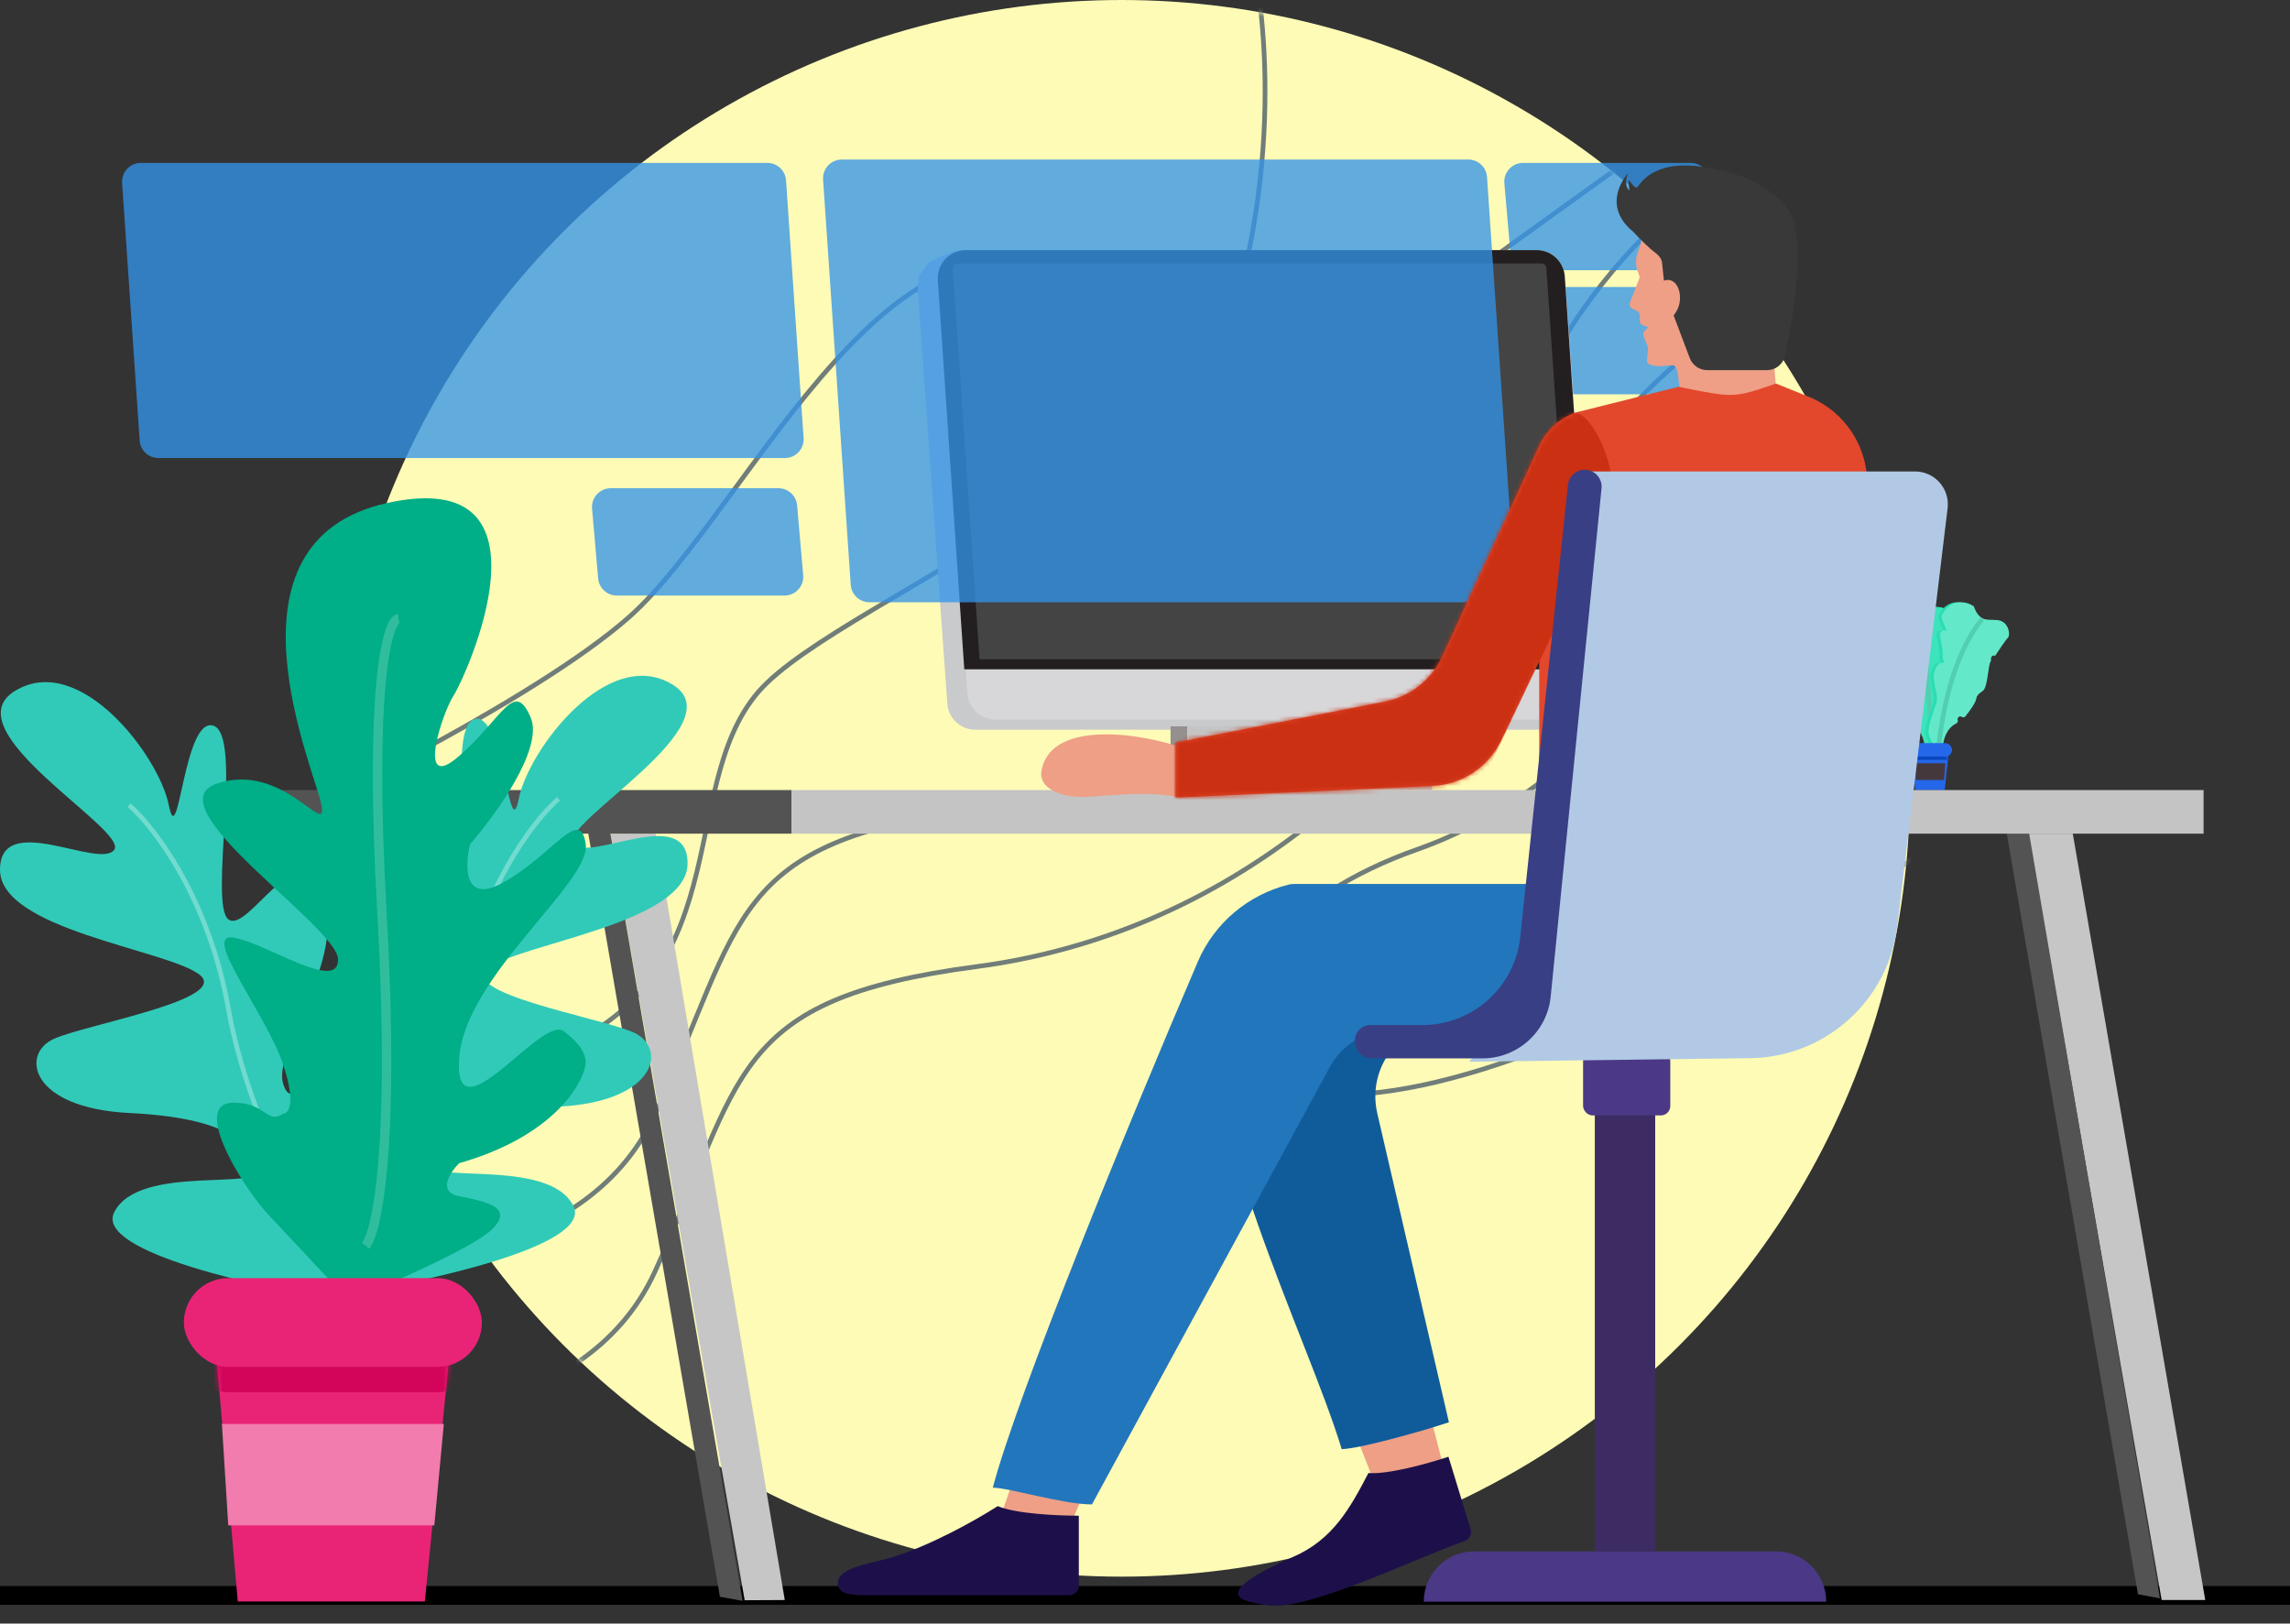 <svg width="488" height="346" viewBox="0 0 488 346" fill="none" xmlns="http://www.w3.org/2000/svg">
<rect x="0" y="0" width="488" height="346" fill="#333333" stroke="none"/>
<line y1="340" x2="488" y2="340" stroke="black" stroke-width="4"/>
<circle cx="239" cy="168" r="168" fill="#FDFBB6"/>
<mask id="mask0" mask-type="alpha" maskUnits="userSpaceOnUse" x="71" y="0" width="336" height="336">
<circle cx="239" cy="168" r="168" fill="#FDFBB6"/>
</mask>
<g mask="url(#mask0)">
<path d="M134.063 131.5C113.663 149.5 62.896 174.333 40.063 184.5C7.563 272.5 69.563 240.5 114.063 225.5C158.563 210.5 143.563 168.5 161.563 147.5C179.563 126.5 272.563 95.5 232.563 63.5C192.563 31.5 159.563 109 134.063 131.5Z" stroke="#717D79"/>
<path d="M264.063 62.5C274.063 24.1 268.23 -8.5 264.063 -20L364.563 21.5C339.563 39.5 288.463 76.3 284.063 79.5C278.563 83.5 251.563 110.5 264.063 62.5Z" stroke="#717D79"/>
<path d="M56.063 268C77.563 271.667 124.363 270.7 139.563 237.5C158.563 196 155.063 179.5 208.063 172.5C261.063 165.5 303.063 130 328.563 80.5C348.963 40.9 383.063 25.333 397.563 22.5" stroke="#717D79"/>
<path d="M56.063 301.5C77.563 305.167 124.363 304.2 139.563 271C158.563 229.5 155.063 213 208.063 206C261.063 199 303.063 163.5 328.563 114C348.963 74.4 383.063 58.833 397.563 56" stroke="#717D79"/>
<path d="M302.063 181C347.663 165 377.063 110.333 386.063 85L446.063 150.5C436.23 163.167 399.463 195.3 331.063 222.5C245.563 256.5 245.063 201 302.063 181Z" stroke="#717D79"/>
</g>
<path d="M407.401 160.509H415.263L414.413 168.371H408.145L407.401 160.509Z" fill="#2467E9"/>
<mask id="mask1" mask-type="alpha" maskUnits="userSpaceOnUse" x="407" y="160" width="9" height="9">
<path d="M407.672 160.351H415.091L414.289 168.371H408.374L407.672 160.351Z" fill="#2467E9"/>
</mask>
<g mask="url(#mask1)">
<rect x="406.686" y="159.079" width="10.721" height="2.859" rx="1.429" fill="#0946BB"/>
</g>
<path d="M405.863 151.826C409.286 154.981 410.148 157.897 410.119 159.079H412.012C413.275 150.332 415.68 132.493 415.201 131.115L415.187 131.075C414.603 129.391 414.568 129.291 410.119 129.291C405.634 129.291 407.328 127.873 405.435 127.062C404.462 126.646 403.438 127.182 402.662 127.86C401.985 128.452 402.045 129.465 402.62 130.156L402.744 130.305L402.215 130.103C401.554 129.851 400.75 129.953 400.49 130.61C399.914 132.065 400.494 134.322 401.146 135.966C401.425 136.669 402.126 137.093 402.883 137.093H404.438L403.89 137.79C403.484 138.305 403.362 138.985 403.521 139.622C403.955 141.365 404.328 143.788 403.541 144.388C402.875 144.896 402.846 146.319 402.992 147.547C403.092 148.393 403.817 148.979 404.646 149.179C405.203 149.314 405.725 149.505 405.933 149.758C406.389 150.314 405.334 151.338 405.863 151.826Z" fill="#3CE4BB"/>
<path d="M411.69 158.365C411.204 150.747 410.094 134.793 409.545 131.919" stroke="#52CEB1"/>
<path d="M408.116 162.653H414.549L414.273 166.227H408.3L408.116 162.653Z" fill="#45383D"/>
<path d="M415.757 154.403C413.972 155.526 413.393 157.827 413.334 158.977L411.518 159.079C411.216 158.671 410.55 157.569 410.308 156.427C410.005 154.998 411.216 152.04 411.821 150.203C412.426 148.367 411.72 147.551 411.418 144.796C411.176 142.592 412.325 141.497 412.931 141.225C413.243 141.462 413.663 141.122 413.497 140.768L413.233 140.205C413.45 139.438 413.103 137.34 412.699 135.467C412.522 134.648 413.457 134.008 414.141 134.492L413.092 131.84C412.989 131.579 412.998 131.286 413.132 131.04C415.172 127.33 418.46 128.233 419.891 129.187C421.303 133.166 423.522 131.737 425.439 132.247C427.356 132.758 427.759 135.308 427.154 135.92C426.67 136.41 423.475 136.847 422.768 137.936L422.961 138.664C422.999 138.805 423.068 138.936 423.154 139.054C423.516 139.553 423.951 140.414 423.522 140.919C422.917 141.633 422.917 146.531 421.808 147.245C420.92 147.816 420.563 148.367 420.496 148.571C420.496 149.541 418.771 150.393 417.781 151.337C417.607 151.503 417.392 151.626 417.154 151.661L417.134 151.663C416.52 151.753 416.135 152.376 416.329 152.966L416.349 153.026C416.522 153.551 416.225 154.108 415.757 154.403Z" fill="#2BDDB3"/>
<path d="M416.844 154.195C414.766 155.214 414.111 157.75 414.049 158.977L412.233 159.079C411.93 158.671 411.265 157.569 411.023 156.427C410.72 154.998 411.931 152.04 412.536 150.203C413.141 148.367 412.435 147.551 412.132 144.796C411.89 142.592 413.04 141.497 413.645 141.225C413.957 141.462 414.378 141.122 414.212 140.768L413.948 140.205C414.165 139.438 413.818 137.34 413.413 135.467C413.236 134.648 414.172 134.008 414.856 134.492L413.807 131.84C413.704 131.579 413.712 131.286 413.847 131.04C415.887 127.33 419.174 128.233 420.606 129.187C422.018 133.166 424.237 131.737 426.154 132.247C428.07 132.758 428.474 135.308 427.869 135.92C427.384 136.41 425.851 138.709 425.145 139.797C424.66 139.442 424.18 140.039 424.287 140.63C424.309 140.751 424.296 140.85 424.237 140.919C423.632 141.633 423.632 146.531 422.522 147.245C421.635 147.816 421.278 148.367 421.211 148.571C421.211 149.516 419.771 151.501 418.815 152.669C418.63 152.895 418.305 152.937 418.064 152.775C417.61 152.468 417.026 152.911 417.197 153.431C417.297 153.733 417.129 154.055 416.844 154.195Z" fill="#63E9C9"/>
<path d="M413.119 159.08C413.771 153.328 415.76 140.006 422.411 131.919" stroke="#42B79B" stroke-opacity="0.53"/>
<rect x="406.686" y="158.365" width="9.292" height="2.859" rx="1.429" fill="#2467E9"/>
<path d="M130.082 177.663L139.719 177.663L167.237 340.98L158.692 341.026L130.082 177.663Z" fill="#C6C6C6"/>
<path d="M125.224 176.849L130.082 177.663L158.251 341.164L153.411 340.286L125.224 176.849Z" fill="#535353"/>
<path d="M432.209 177.663L441.709 177.663L469.941 340.98L460.65 340.98L432.209 177.663Z" fill="#C6C6C6"/>
<path d="M427.414 176.308L432.417 177.662L460.292 340.623L455.602 339.745L427.414 176.308Z" fill="#535353"/>
<rect x="42.884" y="168.371" width="125.794" height="9.292" fill="#535353"/>
<rect x="168.678" y="168.371" width="300.905" height="9.292" fill="#C4C4C4"/>
<path d="M26.022 38.987C25.864 36.676 27.696 34.715 30.013 34.715H163.512C165.616 34.715 167.36 36.344 167.503 38.443L171.246 93.34C171.404 95.65 169.572 97.612 167.255 97.612H33.756C31.652 97.612 29.908 95.983 29.765 93.884L26.022 38.987Z" fill="#3394EA" fill-opacity="0.77"/>
<path d="M320.581 39.061C320.378 36.724 322.22 34.715 324.566 34.715H360.29C362.365 34.715 364.095 36.301 364.275 38.368L365.568 53.24C365.772 55.577 363.929 57.586 361.583 57.586H325.859C323.784 57.586 322.054 56 321.874 53.933L320.581 39.061Z" fill="#3394EA" fill-opacity="0.77"/>
<path d="M323.44 65.507C323.237 63.17 325.079 61.16 327.425 61.16H363.149C365.224 61.16 366.954 62.747 367.134 64.814L368.427 79.685C368.631 82.022 366.788 84.032 364.442 84.032H328.718C326.643 84.032 324.913 82.445 324.733 80.378L323.44 65.507Z" fill="#3394EA" fill-opacity="0.77"/>
<path d="M126.172 108.391C125.969 106.054 127.811 104.044 130.157 104.044H165.881C167.956 104.044 169.686 105.631 169.866 107.698L171.159 122.57C171.363 124.907 169.52 126.916 167.174 126.916H131.45C129.375 126.916 127.645 125.33 127.465 123.263L126.172 108.391Z" fill="#3394EA" fill-opacity="0.77"/>
<path d="M195.583 61.87C195.335 58.396 198.086 55.442 201.568 55.442H323.193C326.341 55.442 328.954 57.875 329.178 61.015L335.468 149.078C335.716 152.551 332.966 155.506 329.484 155.506H207.858C204.71 155.506 202.097 153.073 201.873 149.933L195.583 61.87Z" fill="#C9CACC"/>
<path d="M203.701 53.298L197.983 55.799L195.481 59.373H201.556L203.701 53.298Z" fill="#C9CACC"/>
<path d="M333.783 154.791L338.786 151.932L337.714 151.217L333.783 152.289L332.354 154.433L333.783 154.791Z" fill="#C9CACC"/>
<path d="M199.871 59.725C199.623 56.252 202.374 53.298 205.856 53.298H327.482C330.63 53.298 333.242 55.73 333.466 58.87L339.757 146.934C340.005 150.407 337.254 153.361 333.772 153.361H212.146C208.999 153.361 206.386 150.929 206.162 147.789L199.871 59.725Z" fill="#D7D7D9"/>
<path d="M199.848 59.705C199.612 56.239 202.36 53.298 205.834 53.298H327.463C330.618 53.298 333.235 55.742 333.449 58.891L339.144 142.64H205.488L199.848 59.705Z" fill="#231F20"/>
<path d="M203.059 57.225C203.019 56.647 203.477 56.157 204.056 56.157H328.529C329.055 56.157 329.491 56.564 329.527 57.089L335.213 140.496H208.735L203.059 57.225Z" fill="#444444"/>
<rect x="249.444" y="154.791" width="3.574" height="13.58" fill="#958F8F"/>
<rect x="253.018" y="154.791" width="52.176" height="13.58" fill="#C4C4C4"/>
<path d="M24.335 258.347C20.103 266.811 55.723 274.57 74.062 277.392L75.12 256.231C80.41 229.78 80.41 223.432 74.062 224.49C67.714 225.548 62.424 238.244 60.308 230.838C58.192 223.432 74.062 204.388 68.772 190.633C63.482 176.879 52.901 199.097 48.669 195.923C44.437 192.749 51.843 156.776 45.495 154.66C39.147 152.544 38.089 182.169 35.973 171.589C33.857 161.008 16.928 138.79 3.174 147.254C-10.58 155.718 27.509 176.879 24.335 181.111C21.161 185.343 -4.57855e-06 172.647 -4.02357e-06 185.343C-3.4686e-06 198.039 34.915 202.271 42.321 207.562C49.727 212.852 19.044 218.142 11.638 221.316C4.232 224.49 6.348 236.128 27.509 237.186C48.669 238.244 52.901 243.535 55.018 248.825C57.134 254.115 29.625 247.767 24.335 258.347Z" fill="#31CAB8"/>
<path d="M27.509 171.589C32.799 176.173 44.437 191.268 48.669 214.968C52.901 238.668 65.951 261.521 71.946 269.985" stroke="white" stroke-opacity="0.32"/>
<path d="M122.187 256.996C126.419 265.46 90.799 273.219 72.459 276.041L71.401 254.88C66.111 228.429 66.111 222.081 72.459 223.139C78.808 224.197 84.098 236.893 86.214 229.487C88.33 222.081 72.459 203.036 77.749 189.282C83.04 175.528 93.62 197.746 97.852 194.572C102.084 191.398 94.678 155.425 101.026 153.309C107.374 151.193 108.432 180.818 110.548 170.238C112.665 159.657 129.593 137.439 143.347 145.903C157.102 154.367 119.013 175.528 122.187 179.76C125.361 183.992 146.522 171.296 146.522 183.992C146.522 196.688 111.607 200.92 104.2 206.211C96.794 211.501 127.477 216.791 134.883 219.965C142.289 223.139 140.173 234.777 119.013 235.835C97.852 236.893 93.62 242.184 91.504 247.474C89.388 252.764 116.897 246.416 122.187 256.996Z" fill="#31CAB8"/>
<path d="M119.013 170.237C113.723 174.822 102.084 189.917 97.852 213.617C93.62 237.317 80.571 260.17 74.576 268.634" stroke="white" stroke-opacity="0.32"/>
<path d="M49.763 234.992C40.863 234.992 50.935 251.8 56.799 258.445L74.387 277.208C82.987 273.69 101.124 265.716 104.876 261.963C109.567 257.273 103.704 256.1 97.84 254.927C93.15 253.989 95.886 249.846 97.84 247.892C117.541 242.263 124.03 231.474 124.811 226.784C124.811 225.611 124.811 223.266 120.121 219.748C115.43 216.23 96.668 243.201 97.84 225.611C99.013 208.021 125.984 188.086 124.811 179.878C123.639 171.669 117.776 182.223 107.222 188.086C98.778 192.777 99.013 184.568 100.186 179.878C105.658 173.623 115.899 159.473 113.085 152.906C109.567 144.698 107.222 152.906 97.84 161.115C88.459 169.324 94.323 151.734 96.668 148.216C99.013 144.698 120.121 98.964 82.596 107.173C45.071 115.382 67.351 164.633 68.524 171.669C69.697 178.705 60.316 162.288 46.244 166.978C32.172 171.669 72.043 197.467 72.043 204.503C72.043 211.539 56.799 200.985 49.763 199.813C42.727 198.64 56.799 216.23 60.316 226.784C63.13 235.227 61.489 237.338 60.316 237.338C56.798 239.683 56.798 234.992 49.763 234.992Z" fill="#00AE87"/>
<path d="M84.94 131.798C82.594 132.189 78.607 145.401 81.422 195.122C84.236 244.842 80.249 262.745 77.904 265.481" stroke="white" stroke-opacity="0.19" stroke-width="2" stroke-linejoin="round"/>
<path d="M45.939 287.242H95.931L90.527 341.288H50.668L45.939 287.242Z" fill="#E92476"/>
<mask id="mask2" mask-type="alpha" maskUnits="userSpaceOnUse" x="45" y="287" width="51" height="55">
<path d="M45.939 287.242H95.931L90.527 341.288H50.668L45.939 287.242Z" fill="#E92476"/>
</mask>
<g mask="url(#mask2)">
<rect x="39.184" y="277.784" width="63.504" height="18.916" rx="9.458" fill="#D2055B"/>
</g>
<rect x="39.184" y="272.38" width="63.504" height="18.916" rx="9.458" fill="#E92476"/>
<path d="M47.29 303.456H94.58L92.553 325.074H48.641L47.29 303.456Z" fill="#F27CAD"/>
<path d="M221.877 164.752C223.276 153.257 242.966 156.124 251.997 159.395L251.057 169.9C243.546 168.205 232.84 170.141 229.266 169.792C226.738 169.648 221.722 168.439 221.877 164.752Z" fill="#EE9F86"/>
<path d="M348.979 53.824L349.642 51.925C349.641 51.928 349.63 51.905 350.114 48.355C350.744 43.745 354.419 39.548 359.304 37.027C364.189 34.505 372.094 37.636 378.754 47.056C384.082 54.591 377.85 64.657 377.819 74.822L378.812 86.533L359.681 89.2C357.012 84.746 358.45 77.84 356.382 77.843C354.774 77.845 353.701 78.376 351.593 77.696C351.175 77.561 350.927 77.142 350.97 76.704L351.196 74.36C351.211 74.206 351.19 74.051 351.135 73.907L350.243 71.582C350.104 71.218 350.189 70.805 350.462 70.524L351.238 69.726L350.087 69.331C349.684 69.193 349.415 68.813 349.416 68.386L349.422 67.195C349.423 66.821 349.216 66.478 348.884 66.307L347.79 65.743C347.337 65.509 347.135 64.97 347.322 64.494L349.316 59.404C349.407 59.171 349.409 58.913 349.319 58.681L349.038 57.948C348.531 56.626 348.51 55.165 348.979 53.824Z" fill="#EE9F86"/>
<path fill-rule="evenodd" clip-rule="evenodd" d="M367.708 36.596C372.376 37.611 377.782 40.202 381.059 44.668C384.905 49.909 382.523 66.107 380.365 75.851C379.969 77.642 378.365 78.884 376.531 78.884H363.826C362.163 78.884 360.674 77.855 360.085 76.3L356.655 67.235C356.74 67.151 356.969 66.793 357.273 66.291C358.956 63.514 357.652 58.744 354.585 59.813L354.176 55.942C354.089 55.113 353.396 54.338 352.723 53.846C351.411 52.888 349.563 51.014 348.015 49.364C345.177 47.092 342.326 42.739 346.943 36.84C346.562 37.745 346.091 39.759 347.248 40.57C347.144 39.993 346.979 38.736 347.15 38.328C347.478 38.868 348.255 39.957 348.736 40.001C348.83 40.01 348.968 39.829 349.195 39.533C350.425 37.928 354.245 32.941 367.496 36.537C367.567 36.556 367.638 36.576 367.708 36.596Z" fill="#393939"/>
<path d="M307.601 312.563L301.558 289.195L284.586 294.783L292.898 315.976L307.601 312.563Z" fill="#EE9F86"/>
<path d="M291.618 313.913C295.749 314.266 304.327 311.87 308.099 310.628L308.665 310.442L313.392 325.885C313.711 326.925 313.146 328.026 312.122 328.395C300.285 332.662 278.912 343.186 270.392 342.103C268.189 341.824 266.594 341.481 265.473 341.088C259.837 339.114 270.088 334.161 275.567 331.785C284.102 328.085 287.752 321.291 291.618 313.913Z" fill="#1D104A"/>
<path d="M308.767 303.099C302.335 305.243 289.252 308.817 285.917 308.817C278.59 284.657 254.701 238.482 257.539 205.895C258.314 196.995 266.331 191.278 275.196 190.17L356.675 188.384V223.763L311.166 217.817C300.095 216.371 290.984 226.421 293.506 237.297L308.767 303.099Z" fill="#105C9B"/>
<path d="M228.221 324.683L240.867 294.88H222.999L213.188 323.327L228.221 324.683Z" fill="#EE9F86"/>
<path d="M212.618 320.968C216.43 322.595 225.327 323.002 229.299 323.002H229.895L229.895 337.95C229.895 339.055 229.007 339.95 227.902 339.95H184.021C180.64 339.95 179.147 339.32 178.779 338.414C177.065 334.193 185.319 333.273 189.691 331.991C197.893 329.587 207.749 324.084 212.618 320.968Z" fill="#1D104A"/>
<path d="M175.402 38.272C175.245 35.961 177.077 34 179.393 34H312.893C314.996 34 316.74 35.629 316.884 37.728L322.771 124.073C322.928 126.384 321.096 128.346 318.78 128.346H185.28C183.177 128.346 181.433 126.716 181.29 124.618L175.402 38.272Z" fill="#3394EA" fill-opacity="0.77"/>
<path d="M232.692 320.61C226.563 320.61 214.897 317.037 211.563 317.037C216.909 296.909 240.244 239.973 255.266 204.924C258.78 196.725 265.945 190.688 274.598 188.521C274.964 188.43 275.339 188.384 275.715 188.384H356.654V223.763L298.622 219.214C292.328 218.72 286.332 221.974 283.316 227.521L232.692 320.61Z" fill="#2276BC"/>
<path d="M357.726 82.425C369.52 84.838 369.52 84.838 378.454 81.736L385.431 84.554C393.19 87.688 398.164 95.329 397.893 103.699L394.551 207.259L328.007 207.259L328.007 140.827L319.902 157.802C317.192 163.478 311.575 167.203 305.295 167.488L250.515 169.974L250.514 158.261L295.149 149.502C300.521 148.448 305.063 144.874 307.352 139.899L328.005 95.023C329.541 91.685 332.367 89.111 335.834 87.893L357.726 82.425Z" fill="#E3482C"/>
<mask id="mask3" mask-type="alpha" maskUnits="userSpaceOnUse" x="250" y="81" width="148" height="127">
<path d="M357.726 82.425C369.52 84.838 369.52 84.838 378.454 81.736L385.431 84.554C393.19 87.688 398.164 95.329 397.893 103.699L394.551 207.259L328.007 207.259L328.007 140.827L319.902 157.802C317.192 163.478 311.575 167.203 305.295 167.488L250.515 169.974L250.514 158.261L295.149 149.502C300.521 148.448 305.063 144.874 307.352 139.899L328.005 95.023C329.541 91.685 332.367 89.111 335.834 87.893L357.726 82.425Z" fill="#E3482C"/>
</mask>
<g mask="url(#mask3)">
<path d="M335.927 87.963C332.497 87.105 330.209 90.464 329.495 92.251C329.495 91.775 328.708 92.037 325.564 96.897C322.419 101.757 274.579 141.807 250.159 158.365V170.515H313.77C322.466 153.6 340.144 114.837 342.717 109.405C345.934 102.615 340.216 89.035 335.927 87.963Z" fill="#CB3013"/>
</g>
<path d="M303.407 341.338C303.407 335.417 308.207 330.617 314.128 330.617H378.454C384.375 330.617 389.175 335.417 389.175 341.338H303.407Z" fill="#4B3886"/>
<rect x="339.858" y="224.121" width="12.865" height="106.496" fill="#3D2C63"/>
<rect x="337.357" y="224.121" width="18.583" height="13.58" rx="2" fill="#4B3886"/>
<path d="M408.085 100.471H338.072L325.206 211.707L313.056 226.265L372.954 225.502C388.991 225.298 402.4 213.253 404.317 197.329L415.035 108.307C415.536 104.14 412.283 100.471 408.085 100.471Z" fill="#B1C9E5"/>
<path d="M288.755 222.004V221.674C288.755 219.898 290.195 218.458 291.971 218.458H303.086C313.833 218.458 322.845 210.345 323.971 199.658L334.121 103.335C334.329 101.358 336.1 99.923 338.078 100.13C340.051 100.336 341.486 102.098 341.288 104.072L330.453 212.393C329.706 219.862 323.421 225.55 315.915 225.55H292.301C290.342 225.55 288.755 223.962 288.755 222.004Z" fill="#393F84"/>
</svg>
